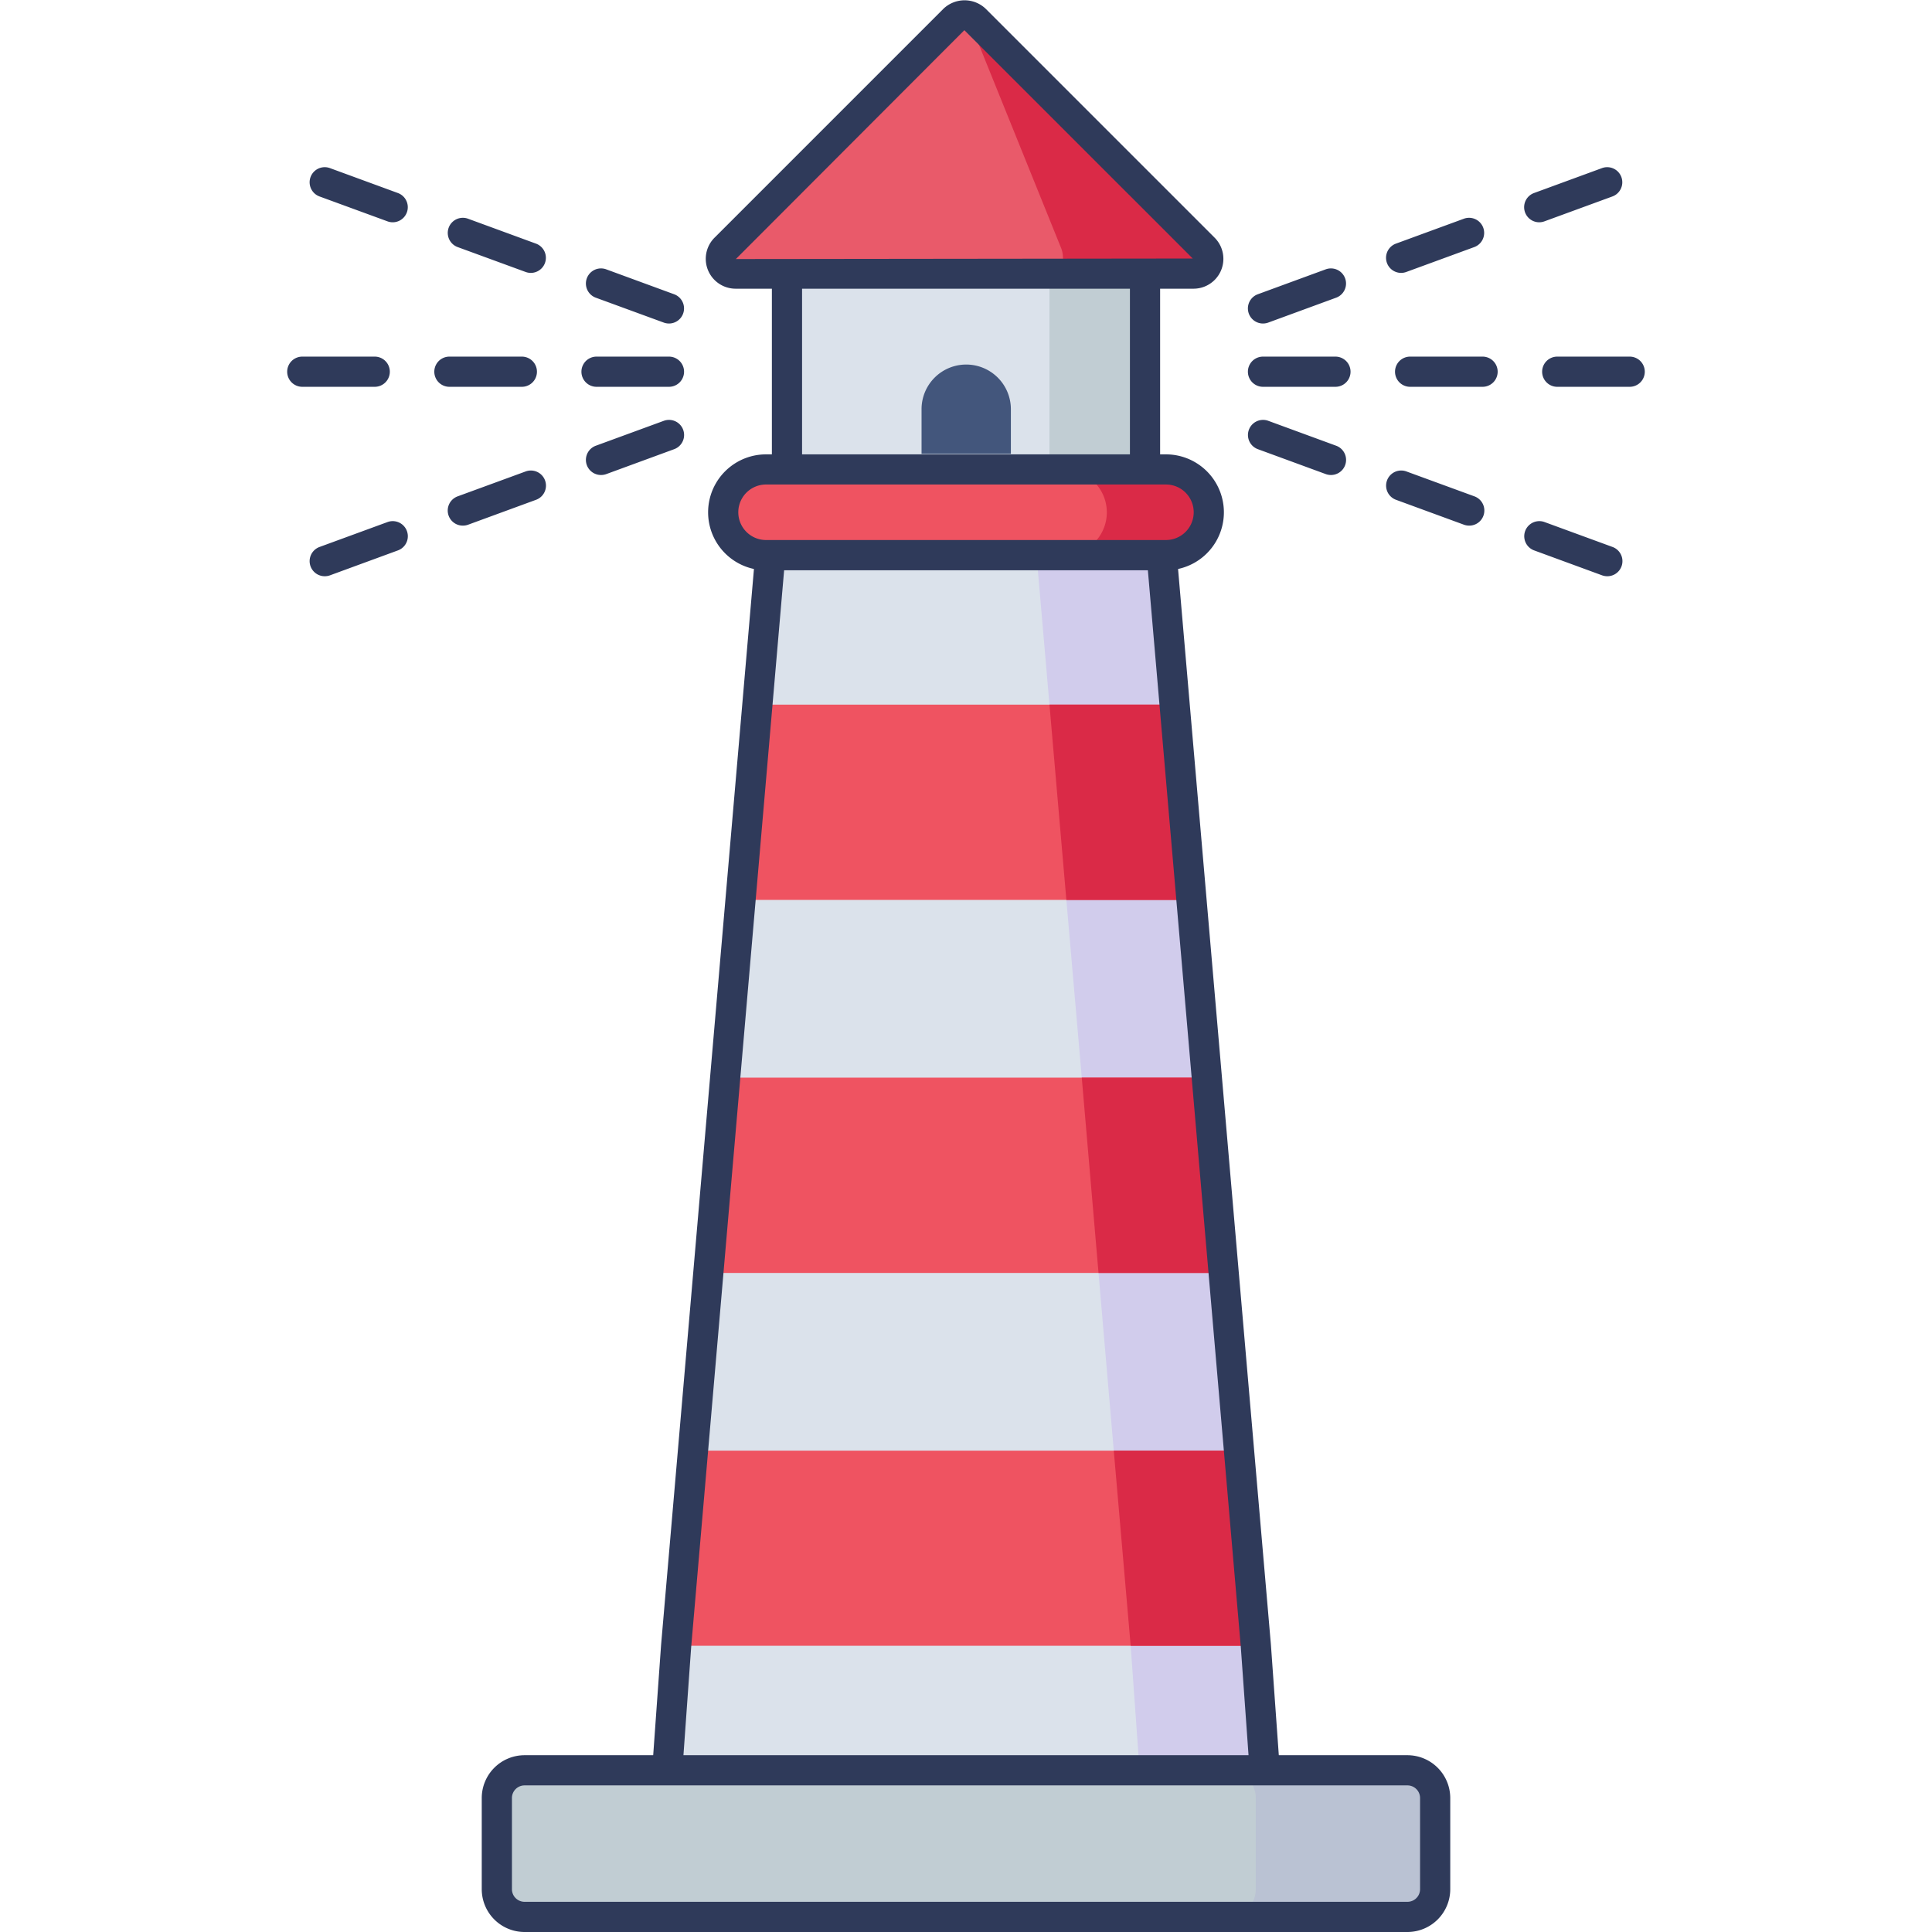 <svg height="512" viewBox="0 0 128 128" width="512" xmlns="http://www.w3.org/2000/svg"><g id="icon"><path d="m52.139 15.919h23.723v17.416h-23.723z" fill="#dbe2eb"/><path d="m69.53 15.915h6.33v17.42h-6.33z" fill="#c1cdd3"/><path d="m76.861 34.335h-25.722v-19.417h25.722zm-23.722-2h21.722v-15.417h-21.722z" fill="#2f3a5a"/><path d="m84.152 122.319h-40.304l.949-13.282 1.12-12.928 1.017-11.774 1.109-12.939 1.017-11.774 1.12-12.939 1.166-13.534h25.308l1.166 13.534 1.12 12.939 1.017 11.774 1.109 12.939 1.017 11.774 1.12 12.928z" fill="#dbe2eb"/><path d="m84.152 122.319h-40.304l.949-13.282 1.12-12.928 1.017-11.774 1.109-12.939 1.017-11.774 1.12-12.939 1.166-13.534h25.308l1.166 13.534 1.12 12.939 1.017 11.774 1.109 12.939 1.017 11.774 1.12 12.928z" fill="#dbe2eb"/><path d="m84.15 122.315h-8.29l-.95-13.28-1.12-12.93-1.01-11.77-1.11-12.94-1.02-11.77-1.12-12.94-1.17-13.54h8.29l1.17 13.54 1.12 12.94 1.02 11.77 1.11 12.94 1.01 11.77 1.12 12.93z" fill="#d1ccec"/><path d="m79.764 16.455-15.164-15.167a.98.98 0 0 0 -1.385 0l-15.169 15.167a.979.979 0 0 0 .693 1.672h30.333a.979.979 0 0 0 .692-1.672z" fill="#e95a6a"/><path d="m79.07 18.125h-9.04c.35 0 .53-1.05.28-1.67l-6.13-15.17c-.08-.18-.17-.28-.27-.29a.978.978 0 0 1 .69.29l15.16 15.17a.977.977 0 0 1 -.69 1.67z" fill="#da2a47"/><path d="m78.94 59.622h-29.88l1.12-12.939h27.64z" fill="#ef5361"/><path d="m81.066 84.335h-34.132l1.109-12.939h31.914z" fill="#ef5361"/><path d="m83.203 109.037h-38.406l1.12-12.928h36.166z" fill="#ef5361"/><path d="m78.94 59.625h-8.29l-1.12-12.94h8.29z" fill="#da2a47"/><path d="m81.07 84.335h-8.29l-1.11-12.94h8.29z" fill="#da2a47"/><path d="m83.2 109.035h-8.29l-1.12-12.93h8.29z" fill="#da2a47"/><path d="m85.227 123.319h-42.454l1.027-14.354 6.63-76.816h27.141l6.629 76.8zm-40.306-2h38.157l-.872-12.211-6.47-74.959h-23.472l-6.472 74.973z" fill="#2f3a5a"/><path d="m77.247 31.1h-26.494a2.839 2.839 0 0 0 -2.839 2.839 2.839 2.839 0 0 0 2.839 2.839h26.494a2.839 2.839 0 0 0 2.839-2.839 2.839 2.839 0 0 0 -2.839-2.839z" fill="#ef5361"/><path d="m80.09 33.945a2.851 2.851 0 0 1 -2.84 2.84h-6.76a2.84 2.84 0 1 0 0-5.68h6.76a2.834 2.834 0 0 1 2.84 2.84z" fill="#da2a47"/><path d="m77.247 37.781h-26.494a3.839 3.839 0 0 1 0-7.678h26.494a3.839 3.839 0 0 1 0 7.678zm-26.494-5.681a1.839 1.839 0 0 0 0 3.678h26.494a1.839 1.839 0 0 0 0-3.678z" fill="#2f3a5a"/><rect fill="#bac2d3" height="9.713" rx="1.835" width="62.165" x="32.918" y="117.289"/><rect fill="#c1cdd3" height="9.713" rx="1.835" width="62.165" x="32.918" y="117.289"/><path d="m95.08 119.125v6.04a1.839 1.839 0 0 1 -1.83 1.84h-11.89a1.842 1.842 0 0 0 1.84-1.84v-6.04a1.842 1.842 0 0 0 -1.84-1.84h11.89a1.839 1.839 0 0 1 1.83 1.84z" fill="#bac2d3"/><path d="m93.247 128h-58.494a2.838 2.838 0 0 1 -2.836-2.835v-6.042a2.84 2.84 0 0 1 2.836-2.836h58.494a2.84 2.84 0 0 1 2.836 2.836v6.042a2.838 2.838 0 0 1 -2.836 2.835zm-58.494-9.713a.837.837 0 0 0 -.836.836v6.042a.837.837 0 0 0 .836.835h58.494a.837.837 0 0 0 .836-.835v-6.042a.837.837 0 0 0 -.836-.836z" fill="#2f3a5a"/><path d="m79.072 19.127h-30.333a1.979 1.979 0 0 1 -1.4-3.379l15.166-15.167a2.027 2.027 0 0 1 2.8 0l15.166 15.166a1.979 1.979 0 0 1 -1.4 3.38zm-15.181-17.127-15.138 15.162 30.269-.035z" fill="#2f3a5a"/><path d="m64.014 24.152a2.959 2.959 0 0 0 -2.959 2.959v2.958h5.918v-2.958a2.959 2.959 0 0 0 -2.959-2.959z" fill="#43567c"/><g fill="#2f3a5a"><path d="m88.477 25.627h-4.8a1 1 0 0 1 0-2h4.8a1 1 0 0 1 0 2z"/><path d="m98.224 25.627h-4.8a1 1 0 0 1 0-2h4.8a1 1 0 0 1 0 2z"/><path d="m107.971 25.627h-4.8a1 1 0 0 1 0-2h4.8a1 1 0 0 1 0 2z"/><path d="m88.182 31.47a1.015 1.015 0 0 1 -.345-.06l-4.5-1.651a1 1 0 0 1 .688-1.879l4.5 1.651a1 1 0 0 1 -.344 1.939z"/><path d="m97.334 34.824a1.015 1.015 0 0 1 -.344-.061l-4.5-1.65a1 1 0 0 1 .687-1.879l4.506 1.65a1 1 0 0 1 -.344 1.94z"/><path d="m106.486 38.177a1.009 1.009 0 0 1 -.344-.06l-4.5-1.651a1 1 0 0 1 .687-1.879l4.506 1.651a1 1 0 0 1 -.344 1.939z"/><path d="m83.677 21.434a1 1 0 0 1 -.344-1.939l4.5-1.651a1 1 0 0 1 .689 1.879l-4.5 1.65a1.015 1.015 0 0 1 -.345.061z"/><path d="m92.829 18.08a1 1 0 0 1 -.344-1.939l4.5-1.65a1 1 0 0 1 .688 1.879l-4.506 1.65a1 1 0 0 1 -.338.06z"/><path d="m101.98 14.727a1 1 0 0 1 -.343-1.94l4.5-1.65a1 1 0 0 1 .688 1.879l-4.506 1.65a1.007 1.007 0 0 1 -.339.061z"/><path d="m44.321 25.627h-4.8a1 1 0 0 1 0-2h4.8a1 1 0 0 1 0 2z"/><path d="m34.574 25.627h-4.8a1 1 0 0 1 0-2h4.8a1 1 0 0 1 0 2z"/><path d="m24.827 25.627h-4.8a1 1 0 0 1 0-2h4.8a1 1 0 0 1 0 2z"/><path d="m39.818 31.47a1 1 0 0 1 -.344-1.939l4.505-1.651a1 1 0 0 1 .688 1.879l-4.5 1.651a1.015 1.015 0 0 1 -.349.06z"/><path d="m30.666 34.824a1 1 0 0 1 -.344-1.94l4.506-1.65a1 1 0 0 1 .687 1.879l-4.5 1.65a1.015 1.015 0 0 1 -.349.061z"/><path d="m21.514 38.177a1 1 0 0 1 -.344-1.939l4.506-1.651a1 1 0 0 1 .687 1.879l-4.5 1.651a1.009 1.009 0 0 1 -.349.06z"/><path d="m44.323 21.434a1.015 1.015 0 0 1 -.344-.061l-4.505-1.65a1 1 0 0 1 .689-1.879l4.5 1.651a1 1 0 0 1 -.344 1.939z"/><path d="m35.171 18.08a1 1 0 0 1 -.343-.06l-4.506-1.65a1 1 0 0 1 .688-1.879l4.5 1.65a1 1 0 0 1 -.344 1.939z"/><path d="m26.02 14.727a1.007 1.007 0 0 1 -.344-.061l-4.506-1.65a1 1 0 0 1 .688-1.879l4.5 1.65a1 1 0 0 1 -.343 1.94z"/></g></g></svg>